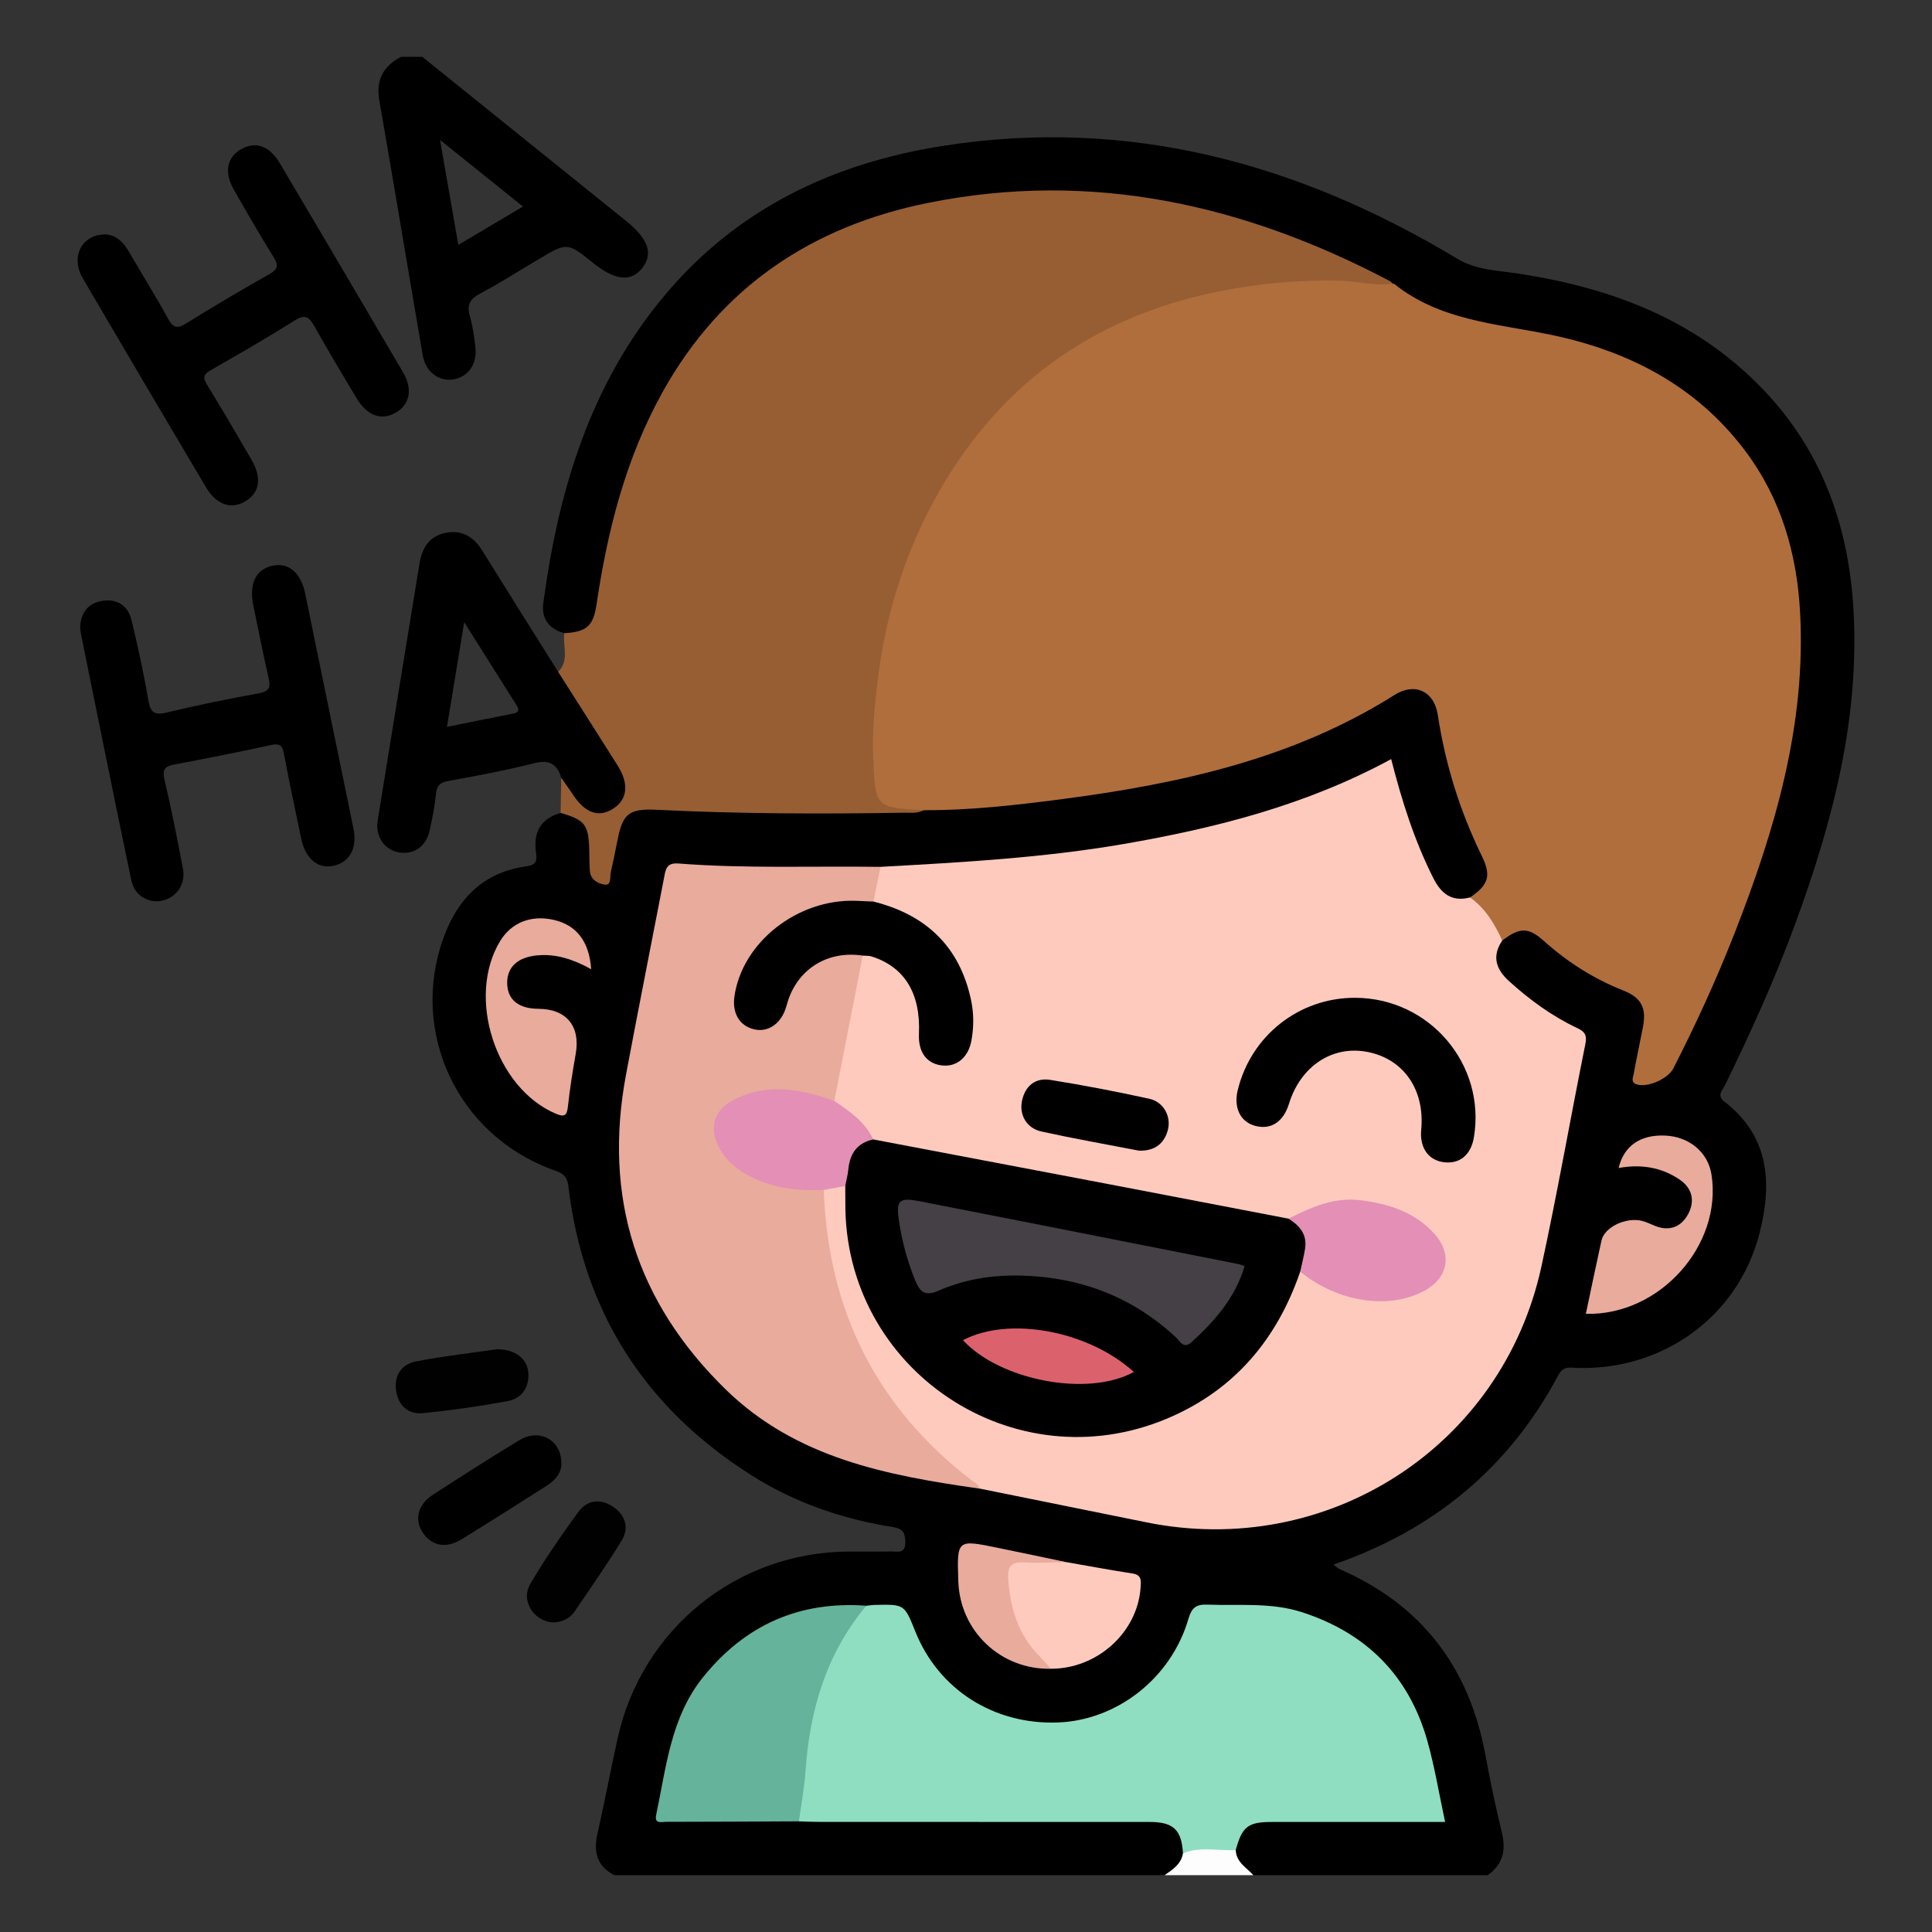 <?xml version="1.0" encoding="utf-8"?>
<!-- Generator: Adobe Illustrator 16.0.0, SVG Export Plug-In . SVG Version: 6.00 Build 0)  -->
<!DOCTYPE svg PUBLIC "-//W3C//DTD SVG 1.1//EN" "http://www.w3.org/Graphics/SVG/1.1/DTD/svg11.dtd">
<svg version="1.1" id="Layer_1" xmlns="http://www.w3.org/2000/svg" xmlns:xlink="http://www.w3.org/1999/xlink" x="0px" y="0px"
	 width="85px" height="85px" viewBox="0 0 85 85" enable-background="new 0 0 85 85" xml:space="preserve">
<rect x="0" y="0" width="85" height="85" fill="#333333" stroke="none"/>
<g>
	<path fill-rule="evenodd" clip-rule="evenodd" d="M24.826,27.859c-0.679-0.188-1.015-0.646-0.922-1.334
		c0.664-4.939,2.053-9.601,5.322-13.512c3.209-3.84,7.437-5.843,12.287-6.6c8.155-1.272,15.619,0.772,22.579,4.956
		c0.847,0.51,1.71,0.521,2.59,0.651c4.274,0.634,8.146,2.104,11.134,5.379c2.417,2.649,3.515,5.848,3.726,9.372
		c0.288,4.822-0.913,9.381-2.551,13.852c-0.893,2.439-1.966,4.801-3.105,7.133c-0.111,0.228-0.374,0.438-0.007,0.721
		c1.983,1.533,2.091,3.604,1.529,5.791c-0.93,3.629-4.203,6.015-7.997,5.917c-0.318-0.008-0.621-0.114-0.849,0.312
		c-2.173,4.086-5.499,6.822-9.897,8.339c0.108,0.08,0.182,0.158,0.271,0.197c3.597,1.565,5.693,4.305,6.408,8.142
		c0.214,1.148,0.449,2.295,0.729,3.429c0.194,0.788,0.056,1.416-0.618,1.896c-3.438,0-6.875,0-10.312,0
		c-0.585-0.171-0.933-0.532-0.943-1.168c0.247-1.041,0.61-1.369,1.658-1.381c2.185-0.024,4.369-0.002,6.553-0.01
		c0.83-0.003,0.881-0.056,0.721-0.837c-0.276-1.348-0.455-2.725-1.122-3.962c-1.485-2.755-3.791-4.193-6.92-4.301
		c-0.468-0.017-0.939,0.034-1.403-0.011c-0.733-0.071-1.113,0.211-1.381,0.921c-0.809,2.147-2.384,3.516-4.604,4.053
		c-3.123,0.755-6.173-0.689-7.452-3.666c-0.472-1.098-1.052-1.479-2.141-1.293c-3.372-0.153-5.957,1.168-7.66,4.111
		c-0.813,1.406-0.944,3.015-1.282,4.56c-0.121,0.556,0.333,0.417,0.603,0.418c1.846,0.004,3.692,0.022,5.54-0.01
		c5.018-0.033,10.035-0.018,15.053-0.009c1.221,0.002,1.693,0.391,1.862,1.423c0.001,0.665-0.411,0.982-0.986,1.161
		c-8.072,0-16.146,0-24.218,0c-0.769-0.404-0.916-1.034-0.732-1.839c0.318-1.393,0.577-2.798,0.887-4.192
		c1.068-4.806,5.241-8.175,10.147-8.206c0.625-0.004,1.25,0.006,1.875-0.003c0.286-0.005,0.638,0.124,0.632-0.414
		c-0.004-0.413-0.116-0.593-0.544-0.661c-2.203-0.348-4.289-1.06-6.179-2.249c-4.711-2.964-7.443-7.213-8.102-12.751
		c-0.064-0.538-0.373-0.604-0.732-0.737c-4.144-1.534-6.253-6.027-4.769-10.166c0.626-1.748,1.772-2.917,3.677-3.17
		c0.418-0.056,0.447-0.275,0.403-0.582c-0.128-0.893,0.183-1.507,1.083-1.764c0.835-0.112,1.338,0.292,1.462,1.178
		c0.058,0.412-0.014,0.835,0.095,1.242c0.034,0.129,0.089,0.258,0.254,0.238c0.116-0.014,0.161-0.122,0.19-0.22
		c0.133-0.45,0.191-0.917,0.299-1.372c0.247-1.04,0.667-1.381,1.737-1.434c1.614-0.078,3.214,0.205,4.831,0.165
		c2.002-0.05,4.006-0.02,6.009,0.001c0.337,0.003,0.677,0.022,1.005-0.084c3.09-0.17,6.17-0.438,9.218-1.005
		c3.962-0.737,7.808-1.79,11.274-3.955c1.281-0.801,2.192-0.338,2.467,1.149c0.365,1.979,0.924,3.894,1.804,5.713
		c0.557,1.148,0.384,1.688-0.628,2.273c-0.942,0.122-1.38-0.096-1.86-1.031c-0.643-1.255-1.125-2.575-1.491-3.937
		c-0.249-0.923-0.252-0.929-1.122-0.519c-4.194,1.974-8.659,2.938-13.221,3.541c-2.735,0.361-5.488,0.483-8.24,0.631
		c-2.264,0-4.527-0.004-6.791,0.005c-0.549,0.001-1.09-0.061-1.631-0.138c-0.522-0.074-0.84,0.117-0.938,0.671
		c-0.641,3.637-1.628,7.223-1.936,10.905c-0.231,2.775,0.5,5.437,1.954,7.833c2.326,3.833,5.696,6.2,10.128,7.023
		c1.176,0.219,2.353,0.435,3.525,0.667c2.758,0.536,5.501,1.158,8.276,1.592c6.777,1.059,13.08-2.864,15.546-8.82
		c0.461-1.115,0.727-2.272,0.957-3.45c0.531-2.706,1.013-5.422,1.593-8.118c0.134-0.626,0.03-1.028-0.582-1.326
		c-0.918-0.444-1.712-1.089-2.478-1.757c-0.797-0.694-0.896-1.284-0.409-2.106c0.757-0.694,1.188-0.781,1.98-0.147
		c1.167,0.934,2.406,1.718,3.765,2.34c0.659,0.302,0.914,0.895,0.785,1.626c-0.096,0.538-0.217,1.071-0.309,1.61
		c-0.038,0.218-0.191,0.495,0.071,0.64c0.262,0.144,0.56,0.063,0.817-0.087c0.188-0.11,0.283-0.301,0.379-0.486
		c2.47-4.816,4.495-9.793,5.31-15.182c0.402-2.666,0.431-5.335-0.334-7.965c-1.097-3.771-3.61-6.239-7.139-7.763
		c-2.05-0.885-4.202-1.363-6.43-1.479c-0.573-0.03-1.058-0.237-1.521-0.54c-0.697-0.456-1.402-0.898-2.158-1.253
		c-3.923-2.178-8.117-3.565-12.58-3.925c-4.382-0.353-8.703,0.029-12.681,2.159c-3.272,1.752-5.678,4.333-7.215,7.729
		c-1.083,2.391-1.786,4.881-2.146,7.476c-0.053,0.386-0.111,0.775-0.287,1.131C25.95,27.857,25.535,28.042,24.826,27.859z"/>
	<path fill-rule="evenodd" clip-rule="evenodd" fill="#FDFDFD" d="M51.236,82.5c0.356-0.248,0.73-0.48,0.809-0.963
		c0.74-0.605,1.528-0.438,2.323-0.143c0.017,0.538,0.472,0.769,0.774,1.105C53.841,82.5,52.539,82.5,51.236,82.5z"/>
	<path fill-rule="evenodd" clip-rule="evenodd" fill="#975E33" d="M24.826,27.859c0.992-0.062,1.276-0.307,1.422-1.286
		c0.484-3.26,1.287-6.418,2.903-9.324c2.573-4.625,6.57-7.293,11.676-8.322c7.204-1.453,13.935,0.074,20.336,3.447
		c0.043,0.022,0.074,0.07,0.111,0.105c-0.43,0.374-0.934,0.22-1.413,0.189c-5.743-0.371-10.982,0.912-15.229,4.984
		c-3.225,3.092-4.954,7.019-5.656,11.396c-0.292,1.819-0.486,3.651-0.201,5.507c0.094,0.61,0.297,0.892,0.924,0.863
		c0.325-0.015,0.686-0.074,0.947,0.225c-0.291,0.16-0.611,0.107-0.918,0.113c-3.615,0.061-7.229,0.05-10.842-0.129
		c-1.236-0.062-1.501,0.188-1.729,1.384c-0.087,0.459-0.184,0.916-0.286,1.372c-0.046,0.205,0.041,0.576-0.262,0.537
		c-0.267-0.034-0.616-0.196-0.653-0.574c-0.031-0.311-0.023-0.624-0.031-0.936c-0.027-1.127-0.185-1.334-1.261-1.646
		c0.01-0.517,0.02-1.033,0.03-1.55c0.442,0.037,0.528,0.449,0.735,0.721c0.483,0.636,0.918,0.781,1.425,0.437
		c0.485-0.331,0.586-0.888,0.198-1.512c-0.723-1.162-1.423-2.34-2.185-3.479c-0.163-0.243-0.436-0.465-0.31-0.825
		C25.061,29.057,24.751,28.428,24.826,27.859z"/>
	<path fill-rule="evenodd" clip-rule="evenodd" d="M3.526,27.614c0.019-0.661,0.357-1.075,0.96-1.177
		c0.645-0.108,1.143,0.191,1.299,0.842c0.279,1.161,0.539,2.33,0.737,3.508c0.09,0.537,0.247,0.695,0.801,0.563
		c1.338-0.318,2.688-0.6,4.042-0.843c0.451-0.081,0.555-0.23,0.456-0.66c-0.244-1.062-0.452-2.135-0.675-3.203
		c-0.206-0.982,0.122-1.628,0.896-1.765c0.685-0.12,1.202,0.344,1.388,1.249c0.706,3.436,1.412,6.872,2.117,10.308
		c0.179,0.871-0.149,1.493-0.867,1.653c-0.687,0.154-1.24-0.302-1.426-1.188c-0.261-1.246-0.528-2.491-0.763-3.742
		c-0.068-0.363-0.177-0.466-0.562-0.382c-1.421,0.312-2.85,0.591-4.279,0.862c-0.426,0.081-0.515,0.242-0.41,0.682
		c0.307,1.288,0.559,2.59,0.809,3.892c0.131,0.681-0.271,1.268-0.916,1.412c-0.593,0.134-1.217-0.227-1.354-0.883
		c-0.754-3.611-1.481-7.229-2.217-10.845C3.542,27.797,3.536,27.692,3.526,27.614z"/>
	<path fill-rule="evenodd" clip-rule="evenodd" d="M4.652,10.315c0.434,0.021,0.763,0.313,1.014,0.748
		c0.571,0.989,1.183,1.956,1.727,2.959c0.238,0.439,0.438,0.429,0.818,0.193c1.193-0.735,2.396-1.455,3.619-2.141
		c0.388-0.218,0.446-0.381,0.208-0.762c-0.604-0.969-1.174-1.96-1.742-2.95c-0.45-0.783-0.317-1.451,0.333-1.809
		c0.624-0.343,1.232-0.133,1.682,0.627c1.812,3.06,3.618,6.124,5.417,9.192c0.436,0.744,0.31,1.404-0.295,1.77
		c-0.633,0.382-1.275,0.162-1.745-0.622c-0.627-1.047-1.255-2.094-1.851-3.158c-0.229-0.41-0.406-0.558-0.872-0.264
		c-1.207,0.762-2.444,1.476-3.685,2.183c-0.329,0.187-0.363,0.332-0.167,0.652c0.667,1.083,1.308,2.182,1.946,3.282
		c0.47,0.809,0.373,1.45-0.254,1.834c-0.625,0.383-1.283,0.166-1.748-0.619c-1.813-3.06-3.622-6.122-5.417-9.192
		C3.093,11.302,3.591,10.304,4.652,10.315z"/>
	<path fill-rule="evenodd" clip-rule="evenodd" d="M24.697,64.36c0.019,0.438-0.26,0.762-0.651,1.01
		c-1.246,0.79-2.488,1.587-3.745,2.357c-0.678,0.417-1.32,0.283-1.702-0.301c-0.377-0.576-0.221-1.231,0.447-1.664
		c1.26-0.816,2.524-1.627,3.809-2.403C23.727,62.832,24.695,63.348,24.697,64.36z"/>
	<path fill-rule="evenodd" clip-rule="evenodd" fill="#010101" d="M21.864,59.362c0.807-0.002,1.337,0.417,1.379,1.033
		c0.045,0.663-0.293,1.138-0.929,1.253c-1.226,0.223-2.463,0.401-3.703,0.525c-0.657,0.065-1.089-0.336-1.185-0.992
		c-0.096-0.665,0.241-1.161,0.87-1.283C19.519,59.66,20.762,59.522,21.864,59.362z"/>
	<path fill-rule="evenodd" clip-rule="evenodd" fill="#010101" d="M24.375,71.381c-0.872-0.015-1.483-0.95-1.05-1.687
		c0.644-1.096,1.37-2.147,2.119-3.175c0.388-0.531,0.979-0.602,1.528-0.228c0.543,0.369,0.722,0.93,0.372,1.499
		c-0.653,1.061-1.366,2.086-2.068,3.115C25.057,71.226,24.715,71.357,24.375,71.381z"/>
	<path fill-rule="evenodd" clip-rule="evenodd" fill="#B06E3D" d="M40.645,35.645c-2.155-0.121-2.132-0.123-2.229-2.319
		c-0.049-1.122,0.062-2.235,0.193-3.336c0.325-2.746,1.104-5.377,2.411-7.826c2.724-5.102,6.947-8.205,12.605-9.341
		c1.753-0.352,3.534-0.515,5.326-0.472c0.774,0.02,1.539,0.244,2.322,0.13c0.025,0.005,0.058,0.002,0.075,0.016
		c2,1.602,4.458,1.735,6.832,2.222c3.422,0.702,6.427,2.23,8.591,5.103c1.587,2.105,2.287,4.531,2.426,7.126
		c0.265,4.942-1.103,9.562-2.877,14.094c-0.796,2.034-1.706,4.018-2.699,5.963c-0.238,0.467-1.161,0.864-1.623,0.7
		c-0.265-0.095-0.147-0.309-0.121-0.458c0.122-0.689,0.275-1.375,0.407-2.063c0.159-0.836-0.067-1.288-0.856-1.602
		c-1.297-0.515-2.45-1.241-3.489-2.172c-0.707-0.634-1.08-0.613-1.847-0.029c-0.571-0.558-0.971-1.244-1.418-1.895
		c0.817-0.557,0.947-0.95,0.521-1.824c-0.963-1.974-1.61-4.041-1.938-6.215c-0.155-1.03-1.005-1.439-1.9-0.875
		c-4.482,2.831-9.508,3.915-14.659,4.59C44.688,35.424,42.676,35.654,40.645,35.645z"/>
	<path fill-rule="evenodd" clip-rule="evenodd" fill="#FECABD" d="M64.674,39.484c0.677,0.479,1.085,1.159,1.418,1.896
		c-0.465,0.689-0.277,1.263,0.3,1.787c0.91,0.825,1.896,1.544,3.008,2.068c0.346,0.163,0.425,0.323,0.347,0.712
		c-0.659,3.259-1.226,6.536-1.933,9.783c-1.725,7.924-9.416,12.871-17.389,11.244c-2.439-0.497-4.881-0.988-7.32-1.482
		c-2.18-1.257-3.701-3.133-4.941-5.267c-1.278-2.199-1.895-4.598-2.104-7.114c-0.024-0.284-0.041-0.573,0.154-0.821
		c0.292-0.194,0.597-0.316,0.95-0.166c0.273,0.273,0.206,0.627,0.213,0.958c0.115,4.789,3.449,8.847,8.128,9.754
		c4.718,0.915,9.362-1.635,11.162-6.106c0.124-0.307,0.165-0.667,0.512-0.84c0.287-0.024,0.486,0.164,0.698,0.305
		c1.096,0.729,2.311,0.883,3.585,0.769c0.182-0.017,0.36-0.055,0.532-0.117c0.6-0.218,1.175-0.478,1.332-1.182
		c0.159-0.717-0.251-1.216-0.763-1.593c-1.508-1.115-3.152-1.402-4.918-0.662c-0.334,0.141-0.635,0.364-1.017,0.37
		c-1.427-0.143-2.819-0.483-4.221-0.761c-4.616-0.913-9.253-1.727-13.856-2.706c-0.654-0.652-1.414-1.203-1.957-1.97
		c0.321-2.115,0.681-4.223,1.267-6.284c0.285-0.267,0.58-0.134,0.869-0.014c1.206,0.501,1.802,1.438,1.919,2.708
		c0.031,0.337-0.004,0.677,0.031,1.014c0.049,0.472,0.301,0.774,0.772,0.849c0.482,0.075,0.807-0.172,0.979-0.599
		c0.264-0.651,0.231-1.341,0.086-1.999c-0.416-1.885-1.521-3.214-3.339-3.918c-0.287-0.111-0.615-0.138-0.819-0.415
		c-0.084-0.566-0.009-1.095,0.378-1.547c3.579-0.198,7.159-0.395,10.698-1.005c4.075-0.703,8.057-1.72,11.771-3.735
		c0.468,1.835,1.021,3.583,1.854,5.235C63.411,39.328,63.878,39.69,64.674,39.484z"/>
	<path fill-rule="evenodd" clip-rule="evenodd" fill="#8FDEC2" d="M54.368,81.395c-0.774,0.044-1.565-0.172-2.323,0.144
		c-0.057-1.028-0.416-1.379-1.452-1.38c-4.862-0.003-9.725-0.001-14.586-0.003c-0.285,0-0.571-0.016-0.856-0.024
		c-0.119-0.116-0.174-0.263-0.153-0.423c0.276-2.178,0.354-4.397,1.275-6.444c0.444-0.986,0.866-2.002,1.843-2.619
		c0.129-0.012,0.258-0.033,0.388-0.036c1.287-0.029,1.287-0.028,1.765,1.167c1.021,2.556,3.459,4.111,6.277,4.005
		c2.6-0.098,4.971-1.944,5.735-4.542c0.146-0.5,0.33-0.661,0.836-0.643c1.4,0.052,2.815-0.107,4.183,0.339
		c2.832,0.924,4.698,2.803,5.503,5.675c0.32,1.143,0.512,2.321,0.776,3.547c-2.594,0-5.116-0.002-7.64,0.002
		C54.903,80.159,54.645,80.369,54.368,81.395z"/>
	<path fill-rule="evenodd" clip-rule="evenodd" fill="#E9AB9C" d="M38.739,38.138c-0.104,0.509-0.208,1.019-0.311,1.527
		c-0.313,0.338-0.728,0.217-1.103,0.223c-2.166,0.031-3.975,1.351-4.644,3.404c-0.016,0.05-0.032,0.1-0.046,0.149
		c-0.224,0.826-0.023,1.418,0.536,1.586c0.536,0.161,0.954-0.144,1.259-0.975c0.36-0.98,0.957-1.729,1.969-2.07
		c0.517-0.174,1.052-0.313,1.557,0.061c-0.417,2.132-0.834,4.264-1.25,6.396c-0.317,0.228-0.597-0.01-0.886-0.079
		c-1.03-0.244-2.064-0.334-3.07,0.054c-1.238,0.478-1.466,1.483-0.565,2.453c0.81,0.871,1.885,1.153,3.023,1.267
		c0.352,0.035,0.737-0.082,1.035,0.218c0.179,5.265,2.302,9.542,6.491,12.766c0.144,0.111,0.317,0.18,0.37,0.376
		c-4.069-0.579-8.07-1.331-11.179-4.366c-3.928-3.835-5.395-8.454-4.383-13.849c0.541-2.884,1.115-5.761,1.67-8.641
		c0.07-0.365,0.089-0.691,0.638-0.648C32.809,38.221,35.775,38.097,38.739,38.138z"/>
	<path fill-rule="evenodd" clip-rule="evenodd" fill="#66B39C" d="M38.115,70.645c-1.759,2.105-2.49,4.584-2.675,7.271
		c-0.051,0.741-0.191,1.477-0.29,2.215c-1.951,0.009-3.901,0.02-5.852,0.022c-0.201,0-0.518,0.11-0.427-0.317
		c0.444-2.101,0.64-4.283,2.065-6.052C32.787,71.489,35.17,70.429,38.115,70.645z"/>
	<path fill-rule="evenodd" clip-rule="evenodd" fill="#E9AB9C" d="M69.771,57.803c0.233-1.099,0.452-2.164,0.688-3.226
		c0.13-0.586,1.066-1.038,1.779-0.864c0.199,0.049,0.387,0.146,0.579,0.222c0.641,0.255,1.156,0.039,1.457-0.525
		c0.302-0.566,0.183-1.132-0.373-1.51c-0.812-0.554-1.722-0.689-2.688-0.513c0.229-0.977,0.962-1.478,2.056-1.426
		c1.06,0.05,1.877,0.74,2.029,1.713C75.784,54.785,73.02,57.888,69.771,57.803z"/>
	<path fill-rule="evenodd" clip-rule="evenodd" fill="#E9AB9C" d="M26.009,42.64c-0.785-0.432-1.536-0.684-2.371-0.608
		c-0.852,0.076-1.336,0.514-1.324,1.227c0.012,0.724,0.495,1.119,1.374,1.124c1.24,0.008,1.857,0.771,1.64,1.992
		c-0.136,0.765-0.259,1.534-0.342,2.307c-0.043,0.405-0.156,0.476-0.532,0.316c-2.646-1.119-3.946-5.122-2.452-7.592
		c0.495-0.817,1.362-1.161,2.356-0.936C25.355,40.696,25.924,41.409,26.009,42.64z"/>
	<path fill-rule="evenodd" clip-rule="evenodd" fill="#FECABD" d="M46.911,68.727c0.97,0.168,1.938,0.35,2.912,0.5
		c0.423,0.064,0.377,0.33,0.357,0.628c-0.136,1.964-1.905,3.567-3.944,3.563c-1.33-0.491-2.215-2.792-2.068-4.238
		c0.055-0.552,0.442-0.667,0.892-0.631C45.678,68.598,46.297,68.64,46.911,68.727z"/>
	<path fill-rule="evenodd" clip-rule="evenodd" fill="#E9AB9C" d="M46.911,68.727c-0.623,0.008-1.248,0.052-1.868,0.013
		c-0.57-0.036-0.722,0.202-0.687,0.725c0.087,1.278,0.435,2.441,1.357,3.38c0.181,0.185,0.349,0.383,0.522,0.574
		c-2.201,0.048-3.998-1.648-4.073-3.845c-0.063-1.843-0.063-1.845,1.709-1.481C44.886,68.299,45.898,68.515,46.911,68.727z"/>
	<g>
		<path d="M27.545,9.722c-2.989-2.406-5.977-4.814-8.965-7.222c-0.312,0-0.625,0-0.938,0c-0.775,0.409-1.111,1.008-0.954,1.913
			c0.651,3.738,1.269,7.484,1.912,11.225c0.123,0.715,0.697,1.146,1.318,1.057c0.674-0.096,1.082-0.661,0.996-1.43
			c-0.052-0.464-0.12-0.933-0.247-1.381c-0.14-0.494,0.026-0.739,0.467-0.974c0.871-0.462,1.704-0.996,2.553-1.499
			c1.272-0.754,1.273-0.754,2.406,0.156c0.967,0.776,1.674,0.851,2.163,0.225C28.75,11.161,28.524,10.51,27.545,9.722z
			 M20.164,10.774c-0.266-1.53-0.521-2.992-0.804-4.618c1.283,1.031,2.415,1.94,3.647,2.931
			C22.053,9.653,21.158,10.185,20.164,10.774z"/>
	</g>
	<g>
		<path d="M27.177,33.686c-0.869-1.378-1.746-2.752-2.62-4.128c-1.116-1.78-2.237-3.557-3.345-5.342
			c-0.386-0.622-0.917-0.92-1.637-0.766c-0.703,0.15-1.009,0.678-1.118,1.342c-0.616,3.765-1.231,7.53-1.839,11.297
			c-0.113,0.704,0.282,1.289,0.912,1.409c0.659,0.125,1.211-0.243,1.371-0.952c0.12-0.531,0.227-1.069,0.279-1.61
			c0.037-0.386,0.195-0.513,0.567-0.58c1.25-0.227,2.502-0.461,3.733-0.774c0.666-0.17,1.024,0.01,1.213,0.635
			c0.176,0.254,0.356,0.506,0.527,0.763c0.526,0.791,1.116,0.998,1.742,0.608C27.605,35.187,27.688,34.497,27.177,33.686z
			 M22.483,31.414c-0.908,0.176-1.813,0.362-2.818,0.565c0.255-1.549,0.489-2.97,0.758-4.605c0.841,1.334,1.577,2.497,2.309,3.662
			C22.921,31.337,22.71,31.369,22.483,31.414z"/>
	</g>
	<path fill-rule="evenodd" clip-rule="evenodd" d="M38.42,50.13c3.465,0.658,6.932,1.314,10.397,1.975
		c2.625,0.501,5.249,1.007,7.873,1.511c1.023,0.331,1.23,1.27,0.514,2.332c-1.023,2.977-2.89,5.201-5.819,6.447
		c-6.784,2.886-14.269-2.137-14.193-9.514c0.002-0.233-0.002-0.467-0.004-0.7c-0.164-0.639-0.103-1.242,0.343-1.752
		C37.757,50.17,38.036,49.966,38.42,50.13z"/>
	<path fill-rule="evenodd" clip-rule="evenodd" d="M59.604,43.899c3.278-0.002,5.777,2.924,5.242,6.137
		c-0.13,0.778-0.626,1.187-1.33,1.096c-0.677-0.088-1.063-0.643-0.989-1.423c0.167-1.751-0.758-3.104-2.339-3.424
		c-1.552-0.314-2.963,0.609-3.478,2.276c-0.25,0.808-0.803,1.163-1.505,0.967c-0.637-0.178-0.936-0.798-0.751-1.561
		C55.034,45.569,57.147,43.899,59.604,43.899z"/>
	<path fill-rule="evenodd" clip-rule="evenodd" d="M37.958,42.043c-1.511-0.228-2.808,0.549-3.283,1.966
		c-0.041,0.123-0.07,0.25-0.112,0.372c-0.241,0.697-0.807,1.056-1.413,0.898c-0.628-0.164-0.946-0.717-0.836-1.457
		c0.35-2.374,2.78-4.281,5.339-4.19c0.258,0.009,0.517,0.022,0.775,0.033c2.302,0.577,3.789,1.966,4.293,4.326
		c0.127,0.593,0.125,1.193,0.019,1.785c-0.14,0.775-0.686,1.197-1.355,1.092c-0.643-0.102-0.989-0.603-0.955-1.38
		c0.078-1.785-0.632-2.949-2.088-3.409C38.221,42.042,38.085,42.055,37.958,42.043z"/>
	<path fill-rule="evenodd" clip-rule="evenodd" fill="#E38FB6" d="M57.204,55.947c0.073-0.346,0.166-0.688,0.217-1.037
		c0.088-0.609-0.254-0.995-0.73-1.295c1-0.501,2.005-0.957,3.177-0.808c1.239,0.159,2.372,0.517,3.242,1.479
		c0.777,0.861,0.62,1.902-0.391,2.473C61.154,57.643,58.88,57.308,57.204,55.947z"/>
	<path fill-rule="evenodd" clip-rule="evenodd" fill="#E38FB6" d="M38.42,50.13c-0.7,0.152-1.025,0.612-1.094,1.301
		c-0.025,0.252-0.091,0.5-0.139,0.75c-0.314,0.057-0.629,0.113-0.944,0.17c-1.214,0.061-2.382-0.093-3.458-0.714
		c-0.508-0.294-0.914-0.681-1.18-1.206c-0.403-0.795-0.194-1.562,0.591-1.995c1.297-0.717,2.645-0.59,3.998-0.172
		c0.172,0.054,0.342,0.116,0.513,0.175C37.383,48.896,38.057,49.355,38.42,50.13z"/>
	<path fill-rule="evenodd" clip-rule="evenodd" d="M50.107,50.624c-1.442-0.279-2.872-0.531-4.288-0.842
		c-0.656-0.145-0.99-0.733-0.852-1.365c0.144-0.657,0.598-1.01,1.243-0.906c1.458,0.233,2.909,0.514,4.351,0.829
		c0.636,0.139,0.983,0.788,0.815,1.392C51.2,50.367,50.743,50.647,50.107,50.624z"/>
	<path fill-rule="evenodd" clip-rule="evenodd" fill="#454045" d="M54.757,55.705c-0.409,1.385-1.307,2.41-2.336,3.346
		c-0.349,0.316-0.507-0.046-0.692-0.219c-2.025-1.884-4.453-2.727-7.18-2.714c-1.118,0.005-2.231,0.217-3.261,0.669
		c-0.599,0.264-0.821,0.045-1.03-0.47c-0.344-0.848-0.578-1.721-0.71-2.622c-0.131-0.895,0.008-1.021,0.917-0.844
		c1.806,0.353,3.612,0.705,5.417,1.062c2.874,0.566,5.747,1.135,8.619,1.704C54.576,55.632,54.646,55.666,54.757,55.705z"/>
	<path fill-rule="evenodd" clip-rule="evenodd" fill="#DB626D" d="M42.366,58.962c2.03-1.065,5.514-0.418,7.518,1.398
		C47.846,61.486,43.976,60.717,42.366,58.962z"/>
</g>
</svg>
